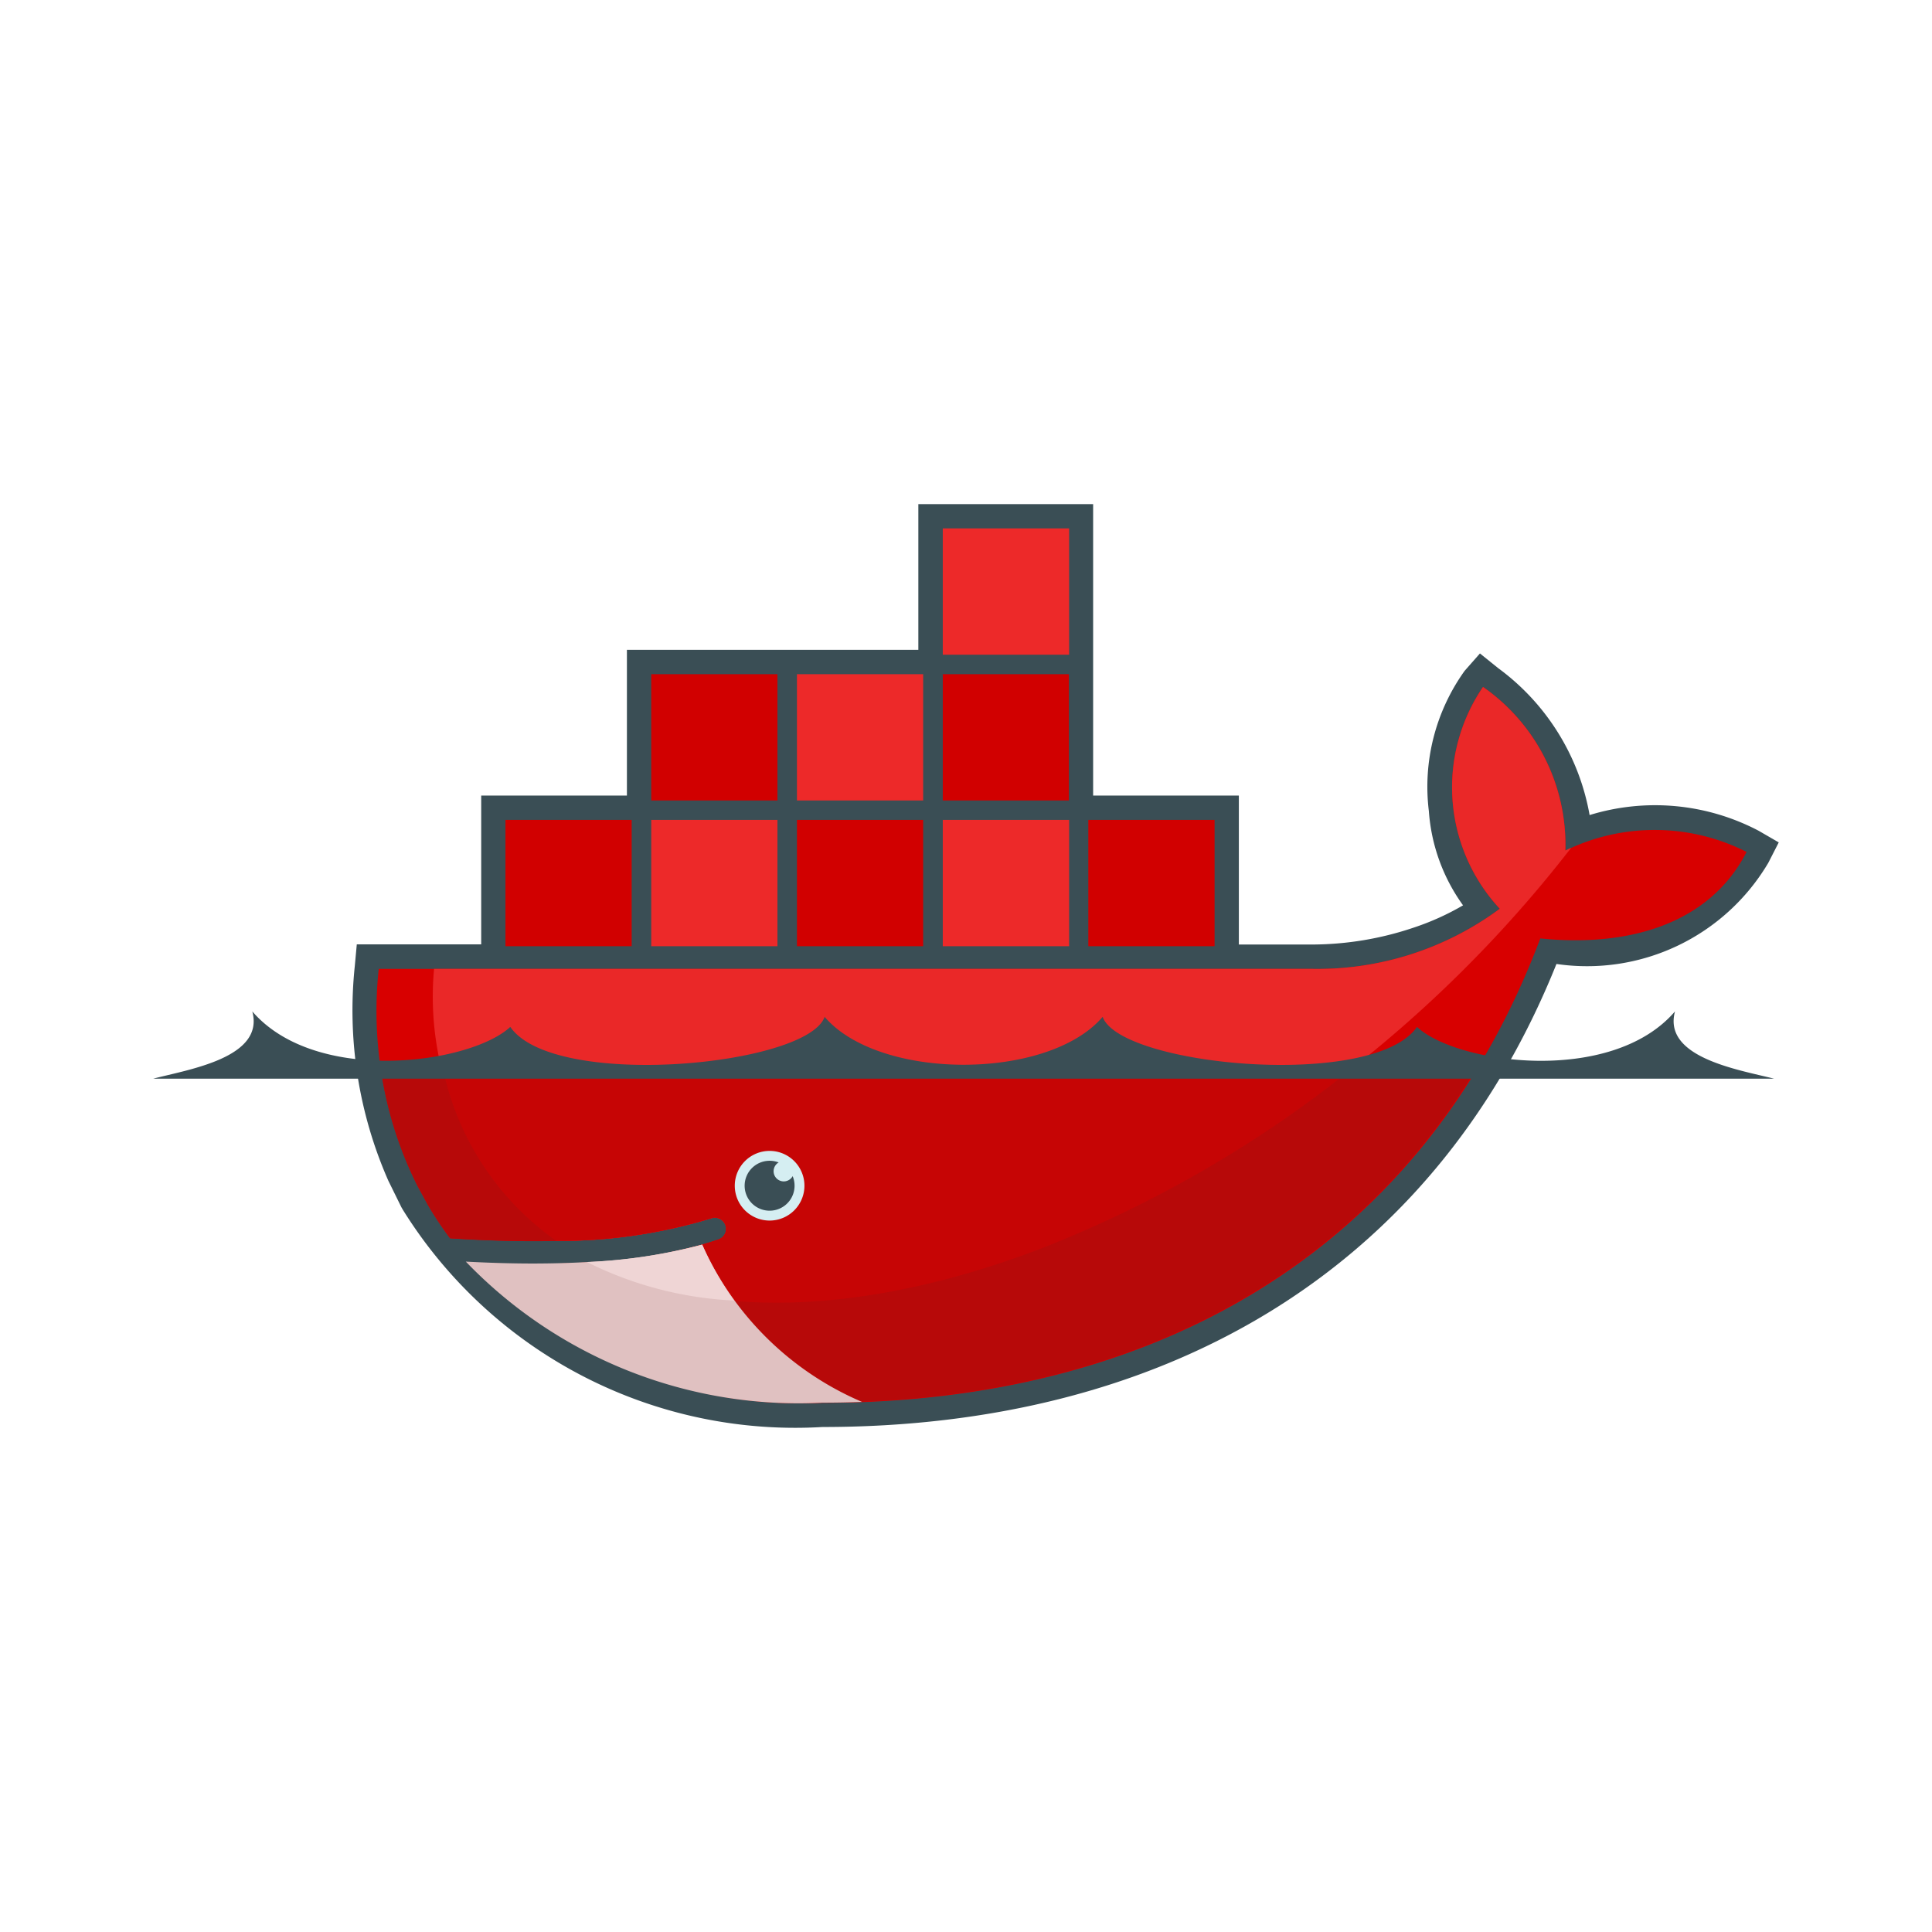 <svg xmlns="http://www.w3.org/2000/svg" width="100%" height="100%" viewBox="-0.64 -0.64 33.28 33.28"><path fill="#3a4e55" d="M18.191 13.064H20.7v2.566h1.27a5.5 5.5 0 001.744-.292 4.462 4.462 0 00.848-.383 3.149 3.149 0 01-.589-1.623 3.427 3.427 0 01.616-2.416l.264-.3.314.253a4 4 0 011.575 2.531 3.837 3.837 0 012.913.271l.345.2-.181.354a3.629 3.629 0 01-3.648 1.74c-2.173 5.413-6.9 7.976-12.642 7.976A7.958 7.958 0 016.3 20.2l-.025-.043-.225-.457a7.28 7.28 0 01-.579-3.693l.035-.38h2.143v-2.563h2.51v-2.51h5.02v-2.51h3.011v5.02z"/><path fill="#d80000" d="M26.324 14.014a3.311 3.311 0 00-1.418-2.821 3.072 3.072 0 00.289 3.821 5.279 5.279 0 01-3.225 1.036H5.884a6.779 6.779 0 00.667 3.737l.183.335a6.2 6.2 0 00.379.569q.992.064 1.829.045a8.972 8.972 0 002.669-.389.193.193 0 11.126.365c-.09.031-.184.061-.281.088a8.4 8.4 0 01-1.845.3c.044 0-.046.007-.046.007l-.082.007a21.455 21.455 0 01-2.008-.006l-.01.007a7.882 7.882 0 006.063 2.41c5.56 0 10.276-2.465 12.365-8 1.482.152 2.906-.226 3.553-1.49a3.5 3.5 0 00-3.122-.022"/><path fill="#ea2828" d="M26.324 14.014a3.311 3.311 0 00-1.418-2.821 3.072 3.072 0 00.289 3.821 5.279 5.279 0 01-3.225 1.036H6.837a5.223 5.223 0 002.106 4.686 8.972 8.972 0 002.669-.389.193.193 0 11.126.365c-.09.031-.184.061-.281.088a8.83 8.83 0 01-1.894.314l-.019-.022c1.892.971 4.636.967 7.782-.241a21.867 21.867 0 009.1-6.889l-.1.048"/><path fill="#b70909" d="M5.914 17.724a6.431 6.431 0 00.637 2.061l.183.335a6.2 6.2 0 00.379.569q.992.064 1.829.045a8.972 8.972 0 002.669-.389.193.193 0 11.126.365c-.09.031-.184.061-.281.088a8.826 8.826 0 01-1.891.307h-.1c-.291.016-.6.026-.922.026-.351 0-.709-.007-1.1-.026a7.913 7.913 0 006.076 2.413c4.76 0 8.9-1.807 11.3-5.8z"/><path fill="#c60505" d="M6.981 17.724a4.832 4.832 0 001.961 3.01 8.972 8.972 0 002.669-.389.193.193 0 11.126.365c-.09.031-.184.061-.281.088a8.959 8.959 0 01-1.9.307c1.892.971 4.628.957 7.773-.252a20.544 20.544 0 005.377-3.13z"/><path fill="#ed2929" d="M12.4 13.664h.172v1.813H12.4zm-.33 0h.179v1.813h-.179zm-.33 0h.179v1.813h-.179zm-.33 0h.179v1.813h-.179zm-.33 0h.178v1.813h-.178zm-.323 0h.172v1.813h-.172zm-.181-.181h2.176v2.176h-2.174v-2.176zM14.91 11.154h.172v1.813h-.172zm-.33 0h.179v1.813h-.178v-1.813zm-.33 0h.179v1.813h-.178v-1.813zm-.33 0h.18v1.813h-.179v-1.813zm-.33 0h.179v1.813h-.179zm-.323 0h.172v1.813h-.172zm-.181-.181h2.176v2.176h-2.174v-2.177zM17.42 13.664h.172v1.813h-.172zm-.33 0h.179v1.813h-.179zm-.33 0h.179v1.813h-.179zm-.33 0h.179v1.813h-.179zm-.33 0h.179v1.813H16.1zm-.323 0h.172v1.813h-.172zm-.177-.181h2.176v2.176H15.6zM17.42 8.643h.172v1.813h-.172zm-.33 0h.179v1.813h-.179zm-.33 0h.179v1.813h-.179zm-.33 0h.179v1.813h-.179zm-.33 0h.179v1.813H16.1zm-.323 0h.172v1.813h-.172zm-.177-.181h2.176v2.176H15.6z"/><path fill="#d10000" d="M9.89 13.664h.172v1.813H9.89zm-.33 0h.179v1.813H9.56zm-.33 0h.179v1.813h-.178v-1.813zm-.33 0h.179v1.813H8.9v-1.813zm-.33 0h.179v1.813h-.178v-1.813zm-.323 0h.172v1.813h-.17v-1.813zm-.181-.181h2.175v2.176H8.067v-2.176zM12.4 11.154h.172v1.813H12.4zm-.33 0h.179v1.813h-.179zm-.33 0h.179v1.813h-.179zm-.33 0h.179v1.813h-.179zm-.33 0h.178v1.813h-.178zm-.323 0h.172v1.813h-.172zm-.181-.181h2.176v2.176h-2.174v-2.177zM17.42 11.154h.172v1.813h-.172zm-.33 0h.179v1.813h-.179zm-.33 0h.179v1.813h-.179zm-.33 0h.179v1.813h-.179zm-.33 0h.179v1.813H16.1zm-.323 0h.172v1.813h-.172zm-.181-.181h2.176v2.176H15.6v-2.177zM19.93 13.664h.17v1.813h-.17zm-.33 0h.178v1.813H19.6zm-.33 0h.179v1.813h-.179zm-.33 0h.179v1.813h-.179zm-.33 0h.179v1.813h-.179zm-.323 0h.172v1.813h-.172zm-.181-.181h2.176v2.176h-2.175v-2.176zM14.91 13.664h.172v1.813h-.172zm-.33 0h.179v1.813h-.178v-1.813zm-.33 0h.179v1.813h-.178v-1.813zm-.33 0h.18v1.813h-.179v-1.813zm-.33 0h.179v1.813h-.179zm-.323 0h.172v1.813h-.172zm-.181-.181h2.176v2.176h-2.174v-2.176z"/><path fill="#d5eef2" d="M12.617 19.185a.6.6 0 11-.6.6.6.6 0 01.6-.6"/><path fill="#3a4e55" d="M12.617 19.355a.431.431 0 01.156.029.175.175 0 10.241.236.43.43 0 11-.4-.265M2 17.941h27.92c-.608-.154-1.923-.362-1.707-1.159-1.1 1.279-3.771.9-4.444.267-.749 1.087-5.111.674-5.415-.173-.939 1.1-3.85 1.1-4.789 0-.3.847-4.666 1.26-5.415.173-.673.631-3.338 1.012-4.444-.267.217.8-1.1 1-1.707 1.159"/><path fill="#e0c1c1" d="M14.212 23.51a5.287 5.287 0 01-2.756-2.71 9.2 9.2 0 01-1.987.3q-.436.024-.917.025-.554 0-1.168-.033a7.942 7.942 0 006.145 2.43q.344 0 .683-.013"/><path fill="#efd5d5" d="M12.008 21.765a5.206 5.206 0 01-.552-.966 9.2 9.2 0 01-1.987.3 6.325 6.325 0 002.539.664"/></svg>